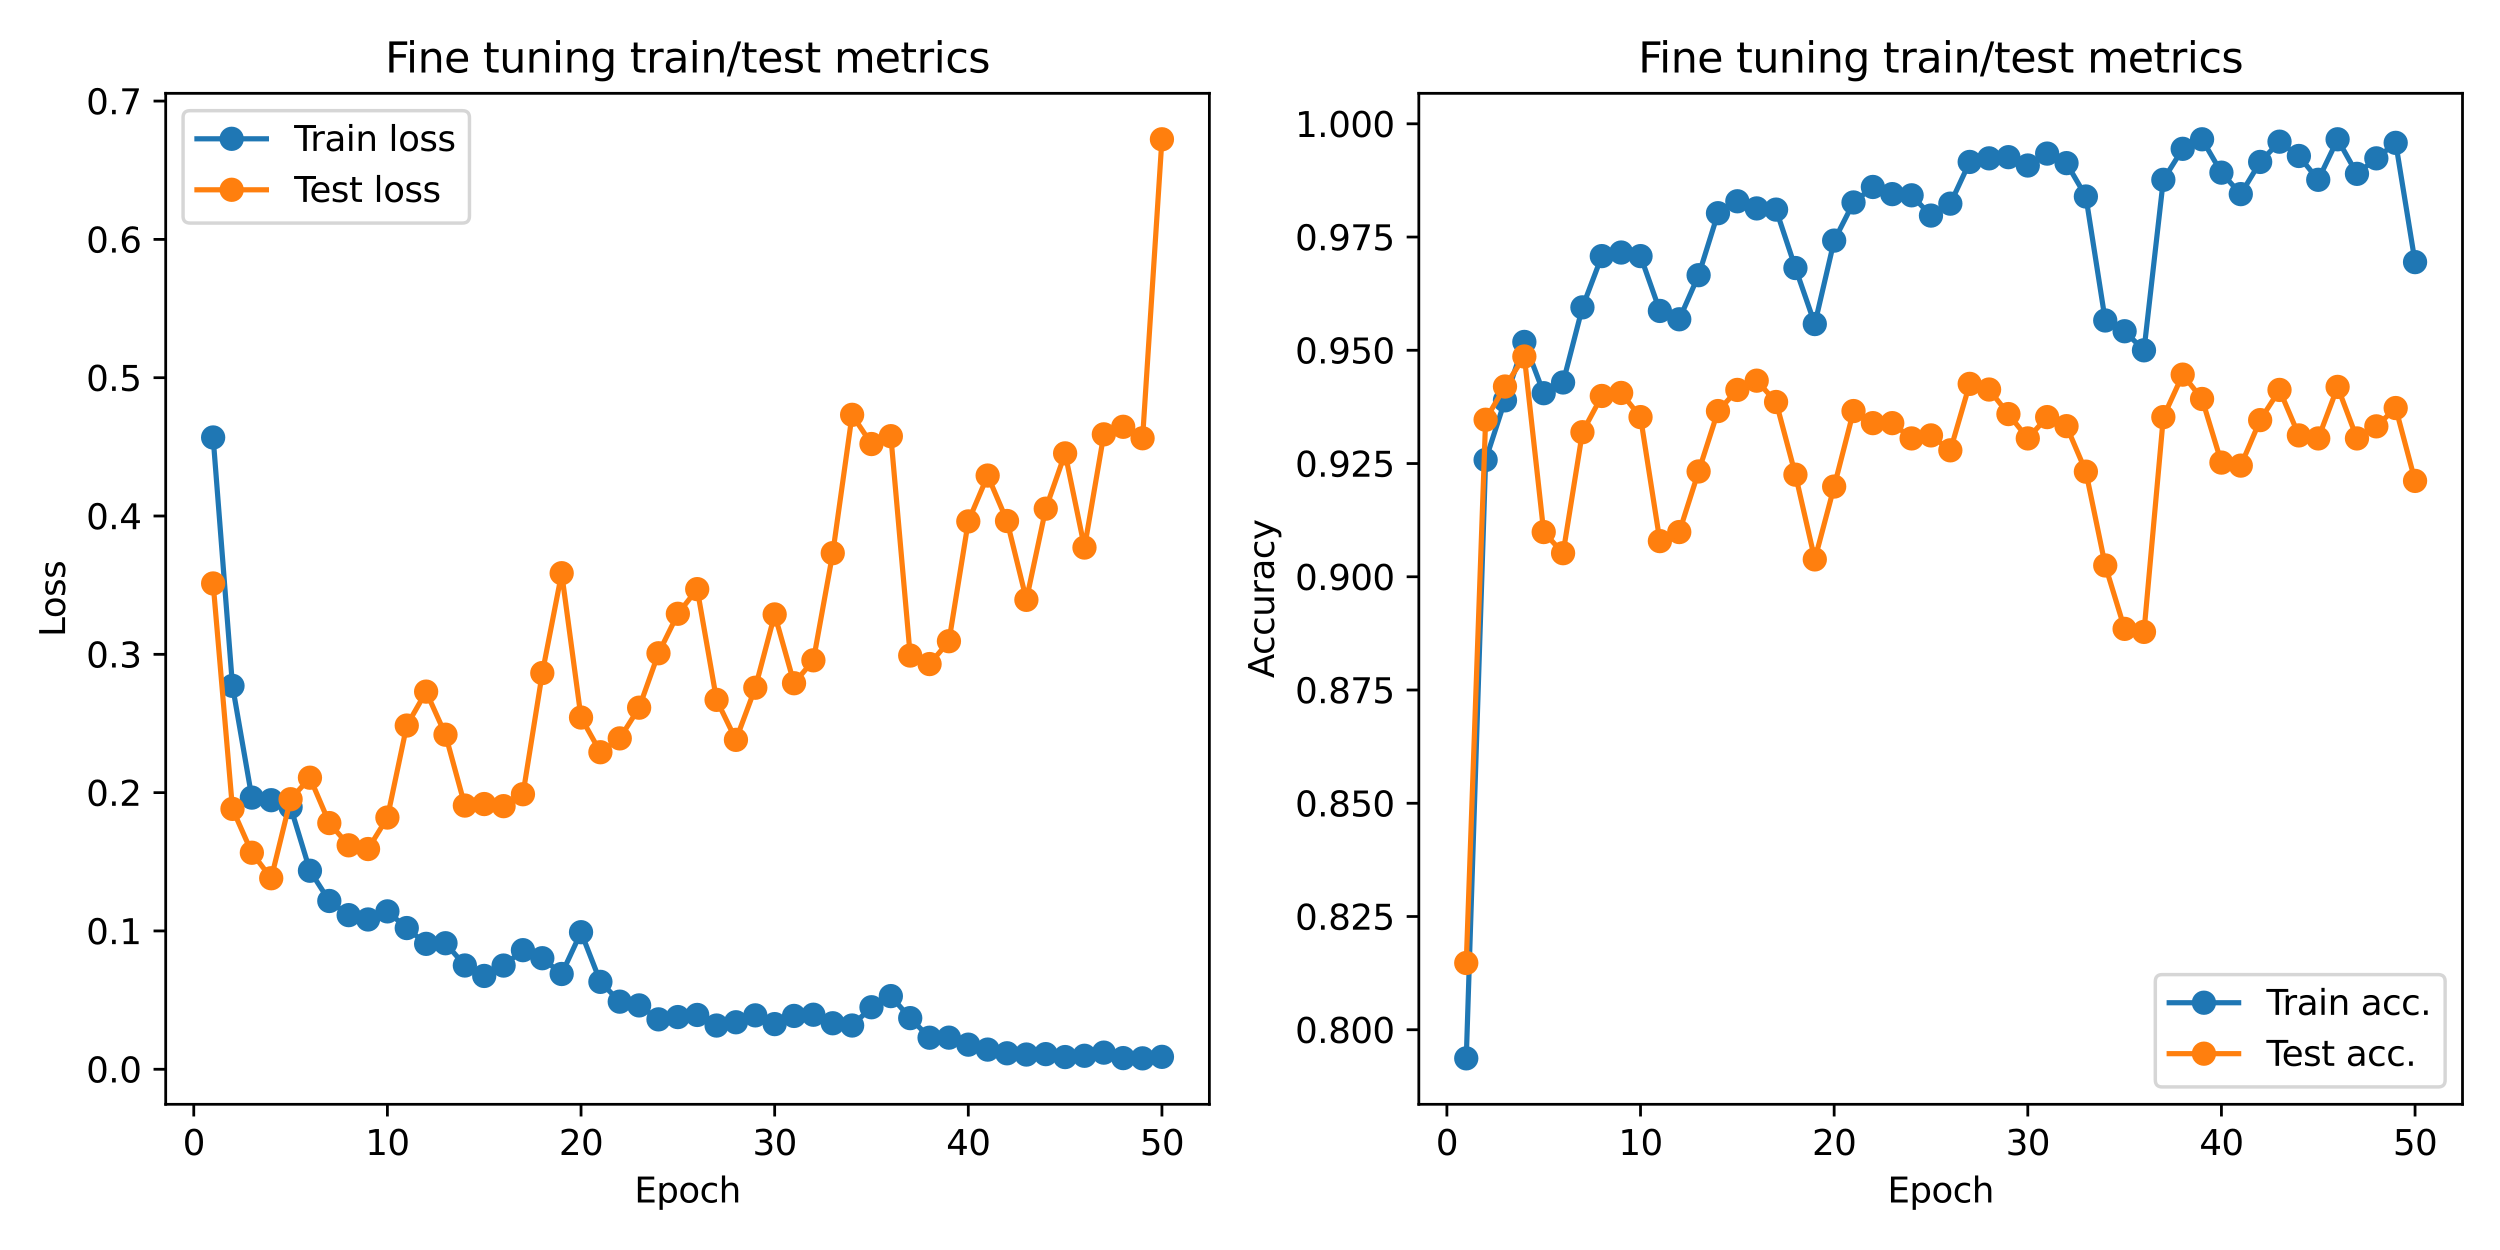 <?xml version="1.0" encoding="utf-8" standalone="no"?>
<!DOCTYPE svg PUBLIC "-//W3C//DTD SVG 1.1//EN"
  "http://www.w3.org/Graphics/SVG/1.1/DTD/svg11.dtd">
<svg xmlns:xlink="http://www.w3.org/1999/xlink" width="720pt" height="360pt" viewBox="0 0 720 360" xmlns="http://www.w3.org/2000/svg" version="1.1">
 <defs>
  <style type="text/css">*{stroke-linejoin: round; stroke-linecap: butt}</style>
 </defs>
 <g id="figure_1">
  <g id="patch_1">
   <path d="M 0 360 
L 720 360 
L 720 0 
L 0 0 
z
" style="fill: #ffffff"/>
  </g>
  <g id="axes_1">
   <g id="patch_2">
    <path d="M 47.72 318.04 
L 348.3 318.04 
L 348.3 26.88 
L 47.72 26.88 
z
" style="fill: #ffffff"/>
   </g>
   <g id="matplotlib.axis_1">
    <g id="xtick_1">
     <g id="line2d_1">
      <defs>
       <path id="m0cc08f80f2" d="M 0 0 
L 0 3.5 
" style="stroke: #000000; stroke-width: 0.8"/>
      </defs>
      <g>
       <use xlink:href="#m0cc08f80f2" x="55.806" y="318.04" style="stroke: #000000; stroke-width: 0.8"/>
      </g>
     </g>
     <g id="text_1">
      <!-- 0 -->
      <g transform="translate(52.625 332.638)scale(0.1 -0.1)">
       <defs>
        <path id="DejaVuSans-30" d="M 2034 4250 
Q 1547 4250 1301 3770 
Q 1056 3291 1056 2328 
Q 1056 1369 1301 889 
Q 1547 409 2034 409 
Q 2525 409 2770 889 
Q 3016 1369 3016 2328 
Q 3016 3291 2770 3770 
Q 2525 4250 2034 4250 
z
M 2034 4750 
Q 2819 4750 3233 4129 
Q 3647 3509 3647 2328 
Q 3647 1150 3233 529 
Q 2819 -91 2034 -91 
Q 1250 -91 836 529 
Q 422 1150 422 2328 
Q 422 3509 836 4129 
Q 1250 4750 2034 4750 
z
" transform="scale(0.016)"/>
       </defs>
       <use xlink:href="#DejaVuSans-30"/>
      </g>
     </g>
    </g>
    <g id="xtick_2">
     <g id="line2d_2">
      <g>
       <use xlink:href="#m0cc08f80f2" x="111.572" y="318.04" style="stroke: #000000; stroke-width: 0.8"/>
      </g>
     </g>
     <g id="text_2">
      <!-- 10 -->
      <g transform="translate(105.21 332.638)scale(0.1 -0.1)">
       <defs>
        <path id="DejaVuSans-31" d="M 794 531 
L 1825 531 
L 1825 4091 
L 703 3866 
L 703 4441 
L 1819 4666 
L 2450 4666 
L 2450 531 
L 3481 531 
L 3481 0 
L 794 0 
L 794 531 
z
" transform="scale(0.016)"/>
       </defs>
       <use xlink:href="#DejaVuSans-31"/>
       <use xlink:href="#DejaVuSans-30" x="63.623"/>
      </g>
     </g>
    </g>
    <g id="xtick_3">
     <g id="line2d_3">
      <g>
       <use xlink:href="#m0cc08f80f2" x="167.339" y="318.04" style="stroke: #000000; stroke-width: 0.8"/>
      </g>
     </g>
     <g id="text_3">
      <!-- 20 -->
      <g transform="translate(160.976 332.638)scale(0.1 -0.1)">
       <defs>
        <path id="DejaVuSans-32" d="M 1228 531 
L 3431 531 
L 3431 0 
L 469 0 
L 469 531 
Q 828 903 1448 1529 
Q 2069 2156 2228 2338 
Q 2531 2678 2651 2914 
Q 2772 3150 2772 3378 
Q 2772 3750 2511 3984 
Q 2250 4219 1831 4219 
Q 1534 4219 1204 4116 
Q 875 4013 500 3803 
L 500 4441 
Q 881 4594 1212 4672 
Q 1544 4750 1819 4750 
Q 2544 4750 2975 4387 
Q 3406 4025 3406 3419 
Q 3406 3131 3298 2873 
Q 3191 2616 2906 2266 
Q 2828 2175 2409 1742 
Q 1991 1309 1228 531 
z
" transform="scale(0.016)"/>
       </defs>
       <use xlink:href="#DejaVuSans-32"/>
       <use xlink:href="#DejaVuSans-30" x="63.623"/>
      </g>
     </g>
    </g>
    <g id="xtick_4">
     <g id="line2d_4">
      <g>
       <use xlink:href="#m0cc08f80f2" x="223.105" y="318.04" style="stroke: #000000; stroke-width: 0.8"/>
      </g>
     </g>
     <g id="text_4">
      <!-- 30 -->
      <g transform="translate(216.742 332.638)scale(0.1 -0.1)">
       <defs>
        <path id="DejaVuSans-33" d="M 2597 2516 
Q 3050 2419 3304 2112 
Q 3559 1806 3559 1356 
Q 3559 666 3084 287 
Q 2609 -91 1734 -91 
Q 1441 -91 1130 -33 
Q 819 25 488 141 
L 488 750 
Q 750 597 1062 519 
Q 1375 441 1716 441 
Q 2309 441 2620 675 
Q 2931 909 2931 1356 
Q 2931 1769 2642 2001 
Q 2353 2234 1838 2234 
L 1294 2234 
L 1294 2753 
L 1863 2753 
Q 2328 2753 2575 2939 
Q 2822 3125 2822 3475 
Q 2822 3834 2567 4026 
Q 2313 4219 1838 4219 
Q 1578 4219 1281 4162 
Q 984 4106 628 3988 
L 628 4550 
Q 988 4650 1302 4700 
Q 1616 4750 1894 4750 
Q 2613 4750 3031 4423 
Q 3450 4097 3450 3541 
Q 3450 3153 3228 2886 
Q 3006 2619 2597 2516 
z
" transform="scale(0.016)"/>
       </defs>
       <use xlink:href="#DejaVuSans-33"/>
       <use xlink:href="#DejaVuSans-30" x="63.623"/>
      </g>
     </g>
    </g>
    <g id="xtick_5">
     <g id="line2d_5">
      <g>
       <use xlink:href="#m0cc08f80f2" x="278.871" y="318.04" style="stroke: #000000; stroke-width: 0.8"/>
      </g>
     </g>
     <g id="text_5">
      <!-- 40 -->
      <g transform="translate(272.509 332.638)scale(0.1 -0.1)">
       <defs>
        <path id="DejaVuSans-34" d="M 2419 4116 
L 825 1625 
L 2419 1625 
L 2419 4116 
z
M 2253 4666 
L 3047 4666 
L 3047 1625 
L 3713 1625 
L 3713 1100 
L 3047 1100 
L 3047 0 
L 2419 0 
L 2419 1100 
L 313 1100 
L 313 1709 
L 2253 4666 
z
" transform="scale(0.016)"/>
       </defs>
       <use xlink:href="#DejaVuSans-34"/>
       <use xlink:href="#DejaVuSans-30" x="63.623"/>
      </g>
     </g>
    </g>
    <g id="xtick_6">
     <g id="line2d_6">
      <g>
       <use xlink:href="#m0cc08f80f2" x="334.637" y="318.04" style="stroke: #000000; stroke-width: 0.8"/>
      </g>
     </g>
     <g id="text_6">
      <!-- 50 -->
      <g transform="translate(328.275 332.638)scale(0.1 -0.1)">
       <defs>
        <path id="DejaVuSans-35" d="M 691 4666 
L 3169 4666 
L 3169 4134 
L 1269 4134 
L 1269 2991 
Q 1406 3038 1543 3061 
Q 1681 3084 1819 3084 
Q 2600 3084 3056 2656 
Q 3513 2228 3513 1497 
Q 3513 744 3044 326 
Q 2575 -91 1722 -91 
Q 1428 -91 1123 -41 
Q 819 9 494 109 
L 494 744 
Q 775 591 1075 516 
Q 1375 441 1709 441 
Q 2250 441 2565 725 
Q 2881 1009 2881 1497 
Q 2881 1984 2565 2268 
Q 2250 2553 1709 2553 
Q 1456 2553 1204 2497 
Q 953 2441 691 2322 
L 691 4666 
z
" transform="scale(0.016)"/>
       </defs>
       <use xlink:href="#DejaVuSans-35"/>
       <use xlink:href="#DejaVuSans-30" x="63.623"/>
      </g>
     </g>
    </g>
    <g id="text_7">
     <!-- Epoch -->
     <g transform="translate(182.699 346.317)scale(0.1 -0.1)">
      <defs>
       <path id="DejaVuSans-45" d="M 628 4666 
L 3578 4666 
L 3578 4134 
L 1259 4134 
L 1259 2753 
L 3481 2753 
L 3481 2222 
L 1259 2222 
L 1259 531 
L 3634 531 
L 3634 0 
L 628 0 
L 628 4666 
z
" transform="scale(0.016)"/>
       <path id="DejaVuSans-70" d="M 1159 525 
L 1159 -1331 
L 581 -1331 
L 581 3500 
L 1159 3500 
L 1159 2969 
Q 1341 3281 1617 3432 
Q 1894 3584 2278 3584 
Q 2916 3584 3314 3078 
Q 3713 2572 3713 1747 
Q 3713 922 3314 415 
Q 2916 -91 2278 -91 
Q 1894 -91 1617 61 
Q 1341 213 1159 525 
z
M 3116 1747 
Q 3116 2381 2855 2742 
Q 2594 3103 2138 3103 
Q 1681 3103 1420 2742 
Q 1159 2381 1159 1747 
Q 1159 1113 1420 752 
Q 1681 391 2138 391 
Q 2594 391 2855 752 
Q 3116 1113 3116 1747 
z
" transform="scale(0.016)"/>
       <path id="DejaVuSans-6f" d="M 1959 3097 
Q 1497 3097 1228 2736 
Q 959 2375 959 1747 
Q 959 1119 1226 758 
Q 1494 397 1959 397 
Q 2419 397 2687 759 
Q 2956 1122 2956 1747 
Q 2956 2369 2687 2733 
Q 2419 3097 1959 3097 
z
M 1959 3584 
Q 2709 3584 3137 3096 
Q 3566 2609 3566 1747 
Q 3566 888 3137 398 
Q 2709 -91 1959 -91 
Q 1206 -91 779 398 
Q 353 888 353 1747 
Q 353 2609 779 3096 
Q 1206 3584 1959 3584 
z
" transform="scale(0.016)"/>
       <path id="DejaVuSans-63" d="M 3122 3366 
L 3122 2828 
Q 2878 2963 2633 3030 
Q 2388 3097 2138 3097 
Q 1578 3097 1268 2742 
Q 959 2388 959 1747 
Q 959 1106 1268 751 
Q 1578 397 2138 397 
Q 2388 397 2633 464 
Q 2878 531 3122 666 
L 3122 134 
Q 2881 22 2623 -34 
Q 2366 -91 2075 -91 
Q 1284 -91 818 406 
Q 353 903 353 1747 
Q 353 2603 823 3093 
Q 1294 3584 2113 3584 
Q 2378 3584 2631 3529 
Q 2884 3475 3122 3366 
z
" transform="scale(0.016)"/>
       <path id="DejaVuSans-68" d="M 3513 2113 
L 3513 0 
L 2938 0 
L 2938 2094 
Q 2938 2591 2744 2837 
Q 2550 3084 2163 3084 
Q 1697 3084 1428 2787 
Q 1159 2491 1159 1978 
L 1159 0 
L 581 0 
L 581 4863 
L 1159 4863 
L 1159 2956 
Q 1366 3272 1645 3428 
Q 1925 3584 2291 3584 
Q 2894 3584 3203 3211 
Q 3513 2838 3513 2113 
z
" transform="scale(0.016)"/>
      </defs>
      <use xlink:href="#DejaVuSans-45"/>
      <use xlink:href="#DejaVuSans-70" x="63.184"/>
      <use xlink:href="#DejaVuSans-6f" x="126.66"/>
      <use xlink:href="#DejaVuSans-63" x="187.842"/>
      <use xlink:href="#DejaVuSans-68" x="242.822"/>
     </g>
    </g>
   </g>
   <g id="matplotlib.axis_2">
    <g id="ytick_1">
     <g id="line2d_7">
      <defs>
       <path id="mc0a9212557" d="M 0 0 
L -3.5 0 
" style="stroke: #000000; stroke-width: 0.8"/>
      </defs>
      <g>
       <use xlink:href="#mc0a9212557" x="47.72" y="307.949" style="stroke: #000000; stroke-width: 0.8"/>
      </g>
     </g>
     <g id="text_8">
      <!-- 0.0 -->
      <g transform="translate(24.817 311.748)scale(0.1 -0.1)">
       <defs>
        <path id="DejaVuSans-2e" d="M 684 794 
L 1344 794 
L 1344 0 
L 684 0 
L 684 794 
z
" transform="scale(0.016)"/>
       </defs>
       <use xlink:href="#DejaVuSans-30"/>
       <use xlink:href="#DejaVuSans-2e" x="63.623"/>
       <use xlink:href="#DejaVuSans-30" x="95.41"/>
      </g>
     </g>
    </g>
    <g id="ytick_2">
     <g id="line2d_8">
      <g>
       <use xlink:href="#mc0a9212557" x="47.72" y="268.114" style="stroke: #000000; stroke-width: 0.8"/>
      </g>
     </g>
     <g id="text_9">
      <!-- 0.1 -->
      <g transform="translate(24.817 271.913)scale(0.1 -0.1)">
       <use xlink:href="#DejaVuSans-30"/>
       <use xlink:href="#DejaVuSans-2e" x="63.623"/>
       <use xlink:href="#DejaVuSans-31" x="95.41"/>
      </g>
     </g>
    </g>
    <g id="ytick_3">
     <g id="line2d_9">
      <g>
       <use xlink:href="#mc0a9212557" x="47.72" y="228.28" style="stroke: #000000; stroke-width: 0.8"/>
      </g>
     </g>
     <g id="text_10">
      <!-- 0.2 -->
      <g transform="translate(24.817 232.079)scale(0.1 -0.1)">
       <use xlink:href="#DejaVuSans-30"/>
       <use xlink:href="#DejaVuSans-2e" x="63.623"/>
       <use xlink:href="#DejaVuSans-32" x="95.41"/>
      </g>
     </g>
    </g>
    <g id="ytick_4">
     <g id="line2d_10">
      <g>
       <use xlink:href="#mc0a9212557" x="47.72" y="188.445" style="stroke: #000000; stroke-width: 0.8"/>
      </g>
     </g>
     <g id="text_11">
      <!-- 0.3 -->
      <g transform="translate(24.817 192.244)scale(0.1 -0.1)">
       <use xlink:href="#DejaVuSans-30"/>
       <use xlink:href="#DejaVuSans-2e" x="63.623"/>
       <use xlink:href="#DejaVuSans-33" x="95.41"/>
      </g>
     </g>
    </g>
    <g id="ytick_5">
     <g id="line2d_11">
      <g>
       <use xlink:href="#mc0a9212557" x="47.72" y="148.611" style="stroke: #000000; stroke-width: 0.8"/>
      </g>
     </g>
     <g id="text_12">
      <!-- 0.4 -->
      <g transform="translate(24.817 152.41)scale(0.1 -0.1)">
       <use xlink:href="#DejaVuSans-30"/>
       <use xlink:href="#DejaVuSans-2e" x="63.623"/>
       <use xlink:href="#DejaVuSans-34" x="95.41"/>
      </g>
     </g>
    </g>
    <g id="ytick_6">
     <g id="line2d_12">
      <g>
       <use xlink:href="#mc0a9212557" x="47.72" y="108.776" style="stroke: #000000; stroke-width: 0.8"/>
      </g>
     </g>
     <g id="text_13">
      <!-- 0.5 -->
      <g transform="translate(24.817 112.576)scale(0.1 -0.1)">
       <use xlink:href="#DejaVuSans-30"/>
       <use xlink:href="#DejaVuSans-2e" x="63.623"/>
       <use xlink:href="#DejaVuSans-35" x="95.41"/>
      </g>
     </g>
    </g>
    <g id="ytick_7">
     <g id="line2d_13">
      <g>
       <use xlink:href="#mc0a9212557" x="47.72" y="68.942" style="stroke: #000000; stroke-width: 0.8"/>
      </g>
     </g>
     <g id="text_14">
      <!-- 0.6 -->
      <g transform="translate(24.817 72.741)scale(0.1 -0.1)">
       <defs>
        <path id="DejaVuSans-36" d="M 2113 2584 
Q 1688 2584 1439 2293 
Q 1191 2003 1191 1497 
Q 1191 994 1439 701 
Q 1688 409 2113 409 
Q 2538 409 2786 701 
Q 3034 994 3034 1497 
Q 3034 2003 2786 2293 
Q 2538 2584 2113 2584 
z
M 3366 4563 
L 3366 3988 
Q 3128 4100 2886 4159 
Q 2644 4219 2406 4219 
Q 1781 4219 1451 3797 
Q 1122 3375 1075 2522 
Q 1259 2794 1537 2939 
Q 1816 3084 2150 3084 
Q 2853 3084 3261 2657 
Q 3669 2231 3669 1497 
Q 3669 778 3244 343 
Q 2819 -91 2113 -91 
Q 1303 -91 875 529 
Q 447 1150 447 2328 
Q 447 3434 972 4092 
Q 1497 4750 2381 4750 
Q 2619 4750 2861 4703 
Q 3103 4656 3366 4563 
z
" transform="scale(0.016)"/>
       </defs>
       <use xlink:href="#DejaVuSans-30"/>
       <use xlink:href="#DejaVuSans-2e" x="63.623"/>
       <use xlink:href="#DejaVuSans-36" x="95.41"/>
      </g>
     </g>
    </g>
    <g id="ytick_8">
     <g id="line2d_14">
      <g>
       <use xlink:href="#mc0a9212557" x="47.72" y="29.108" style="stroke: #000000; stroke-width: 0.8"/>
      </g>
     </g>
     <g id="text_15">
      <!-- 0.7 -->
      <g transform="translate(24.817 32.907)scale(0.1 -0.1)">
       <defs>
        <path id="DejaVuSans-37" d="M 525 4666 
L 3525 4666 
L 3525 4397 
L 1831 0 
L 1172 0 
L 2766 4134 
L 525 4134 
L 525 4666 
z
" transform="scale(0.016)"/>
       </defs>
       <use xlink:href="#DejaVuSans-30"/>
       <use xlink:href="#DejaVuSans-2e" x="63.623"/>
       <use xlink:href="#DejaVuSans-37" x="95.41"/>
      </g>
     </g>
    </g>
    <g id="text_16">
     <!-- Loss -->
     <g transform="translate(18.737 183.427)rotate(-90)scale(0.1 -0.1)">
      <defs>
       <path id="DejaVuSans-4c" d="M 628 4666 
L 1259 4666 
L 1259 531 
L 3531 531 
L 3531 0 
L 628 0 
L 628 4666 
z
" transform="scale(0.016)"/>
       <path id="DejaVuSans-73" d="M 2834 3397 
L 2834 2853 
Q 2591 2978 2328 3040 
Q 2066 3103 1784 3103 
Q 1356 3103 1142 2972 
Q 928 2841 928 2578 
Q 928 2378 1081 2264 
Q 1234 2150 1697 2047 
L 1894 2003 
Q 2506 1872 2764 1633 
Q 3022 1394 3022 966 
Q 3022 478 2636 193 
Q 2250 -91 1575 -91 
Q 1294 -91 989 -36 
Q 684 19 347 128 
L 347 722 
Q 666 556 975 473 
Q 1284 391 1588 391 
Q 1994 391 2212 530 
Q 2431 669 2431 922 
Q 2431 1156 2273 1281 
Q 2116 1406 1581 1522 
L 1381 1569 
Q 847 1681 609 1914 
Q 372 2147 372 2553 
Q 372 3047 722 3315 
Q 1072 3584 1716 3584 
Q 2034 3584 2315 3537 
Q 2597 3491 2834 3397 
z
" transform="scale(0.016)"/>
      </defs>
      <use xlink:href="#DejaVuSans-4c"/>
      <use xlink:href="#DejaVuSans-6f" x="53.963"/>
      <use xlink:href="#DejaVuSans-73" x="115.145"/>
      <use xlink:href="#DejaVuSans-73" x="167.244"/>
     </g>
    </g>
   </g>
   <g id="line2d_15">
    <path d="M 61.383 125.993 
L 66.959 197.528 
L 72.536 229.711 
L 78.113 230.458 
L 83.689 232.443 
L 89.266 250.774 
L 94.842 259.482 
L 100.419 263.559 
L 105.996 264.811 
L 111.572 262.477 
L 117.149 267.279 
L 122.726 271.831 
L 128.302 271.652 
L 133.879 278.063 
L 139.455 281.072 
L 145.032 278.081 
L 150.609 273.649 
L 156.185 275.965 
L 161.762 280.51 
L 167.339 268.472 
L 172.915 282.778 
L 178.492 288.479 
L 184.068 289.559 
L 189.645 293.577 
L 195.222 292.915 
L 200.798 292.307 
L 206.375 295.355 
L 211.952 294.412 
L 217.528 292.426 
L 223.105 294.943 
L 228.681 292.589 
L 234.258 292.243 
L 239.835 294.698 
L 245.411 295.348 
L 250.988 290.086 
L 256.565 286.876 
L 262.141 293.219 
L 267.718 298.864 
L 273.294 298.842 
L 278.871 300.861 
L 284.448 302.284 
L 290.024 303.346 
L 295.601 303.707 
L 301.178 303.588 
L 306.754 304.434 
L 312.331 304.064 
L 317.907 303.157 
L 323.484 304.733 
L 329.061 304.805 
L 334.637 304.374 
" clip-path="url(#pd9b948ada4)" style="fill: none; stroke: #1f77b4; stroke-width: 1.5; stroke-linecap: square"/>
    <defs>
     <path id="mf83792e145" d="M 0 3 
C 0.796 3 1.559 2.684 2.121 2.121 
C 2.684 1.559 3 0.796 3 0 
C 3 -0.796 2.684 -1.559 2.121 -2.121 
C 1.559 -2.684 0.796 -3 0 -3 
C -0.796 -3 -1.559 -2.684 -2.121 -2.121 
C -2.684 -1.559 -3 -0.796 -3 0 
C -3 0.796 -2.684 1.559 -2.121 2.121 
C -1.559 2.684 -0.796 3 0 3 
z
" style="stroke: #1f77b4"/>
    </defs>
    <g clip-path="url(#pd9b948ada4)">
     <use xlink:href="#mf83792e145" x="61.383" y="125.993" style="fill: #1f77b4; stroke: #1f77b4"/>
     <use xlink:href="#mf83792e145" x="66.959" y="197.528" style="fill: #1f77b4; stroke: #1f77b4"/>
     <use xlink:href="#mf83792e145" x="72.536" y="229.711" style="fill: #1f77b4; stroke: #1f77b4"/>
     <use xlink:href="#mf83792e145" x="78.113" y="230.458" style="fill: #1f77b4; stroke: #1f77b4"/>
     <use xlink:href="#mf83792e145" x="83.689" y="232.443" style="fill: #1f77b4; stroke: #1f77b4"/>
     <use xlink:href="#mf83792e145" x="89.266" y="250.774" style="fill: #1f77b4; stroke: #1f77b4"/>
     <use xlink:href="#mf83792e145" x="94.842" y="259.482" style="fill: #1f77b4; stroke: #1f77b4"/>
     <use xlink:href="#mf83792e145" x="100.419" y="263.559" style="fill: #1f77b4; stroke: #1f77b4"/>
     <use xlink:href="#mf83792e145" x="105.996" y="264.811" style="fill: #1f77b4; stroke: #1f77b4"/>
     <use xlink:href="#mf83792e145" x="111.572" y="262.477" style="fill: #1f77b4; stroke: #1f77b4"/>
     <use xlink:href="#mf83792e145" x="117.149" y="267.279" style="fill: #1f77b4; stroke: #1f77b4"/>
     <use xlink:href="#mf83792e145" x="122.726" y="271.831" style="fill: #1f77b4; stroke: #1f77b4"/>
     <use xlink:href="#mf83792e145" x="128.302" y="271.652" style="fill: #1f77b4; stroke: #1f77b4"/>
     <use xlink:href="#mf83792e145" x="133.879" y="278.063" style="fill: #1f77b4; stroke: #1f77b4"/>
     <use xlink:href="#mf83792e145" x="139.455" y="281.072" style="fill: #1f77b4; stroke: #1f77b4"/>
     <use xlink:href="#mf83792e145" x="145.032" y="278.081" style="fill: #1f77b4; stroke: #1f77b4"/>
     <use xlink:href="#mf83792e145" x="150.609" y="273.649" style="fill: #1f77b4; stroke: #1f77b4"/>
     <use xlink:href="#mf83792e145" x="156.185" y="275.965" style="fill: #1f77b4; stroke: #1f77b4"/>
     <use xlink:href="#mf83792e145" x="161.762" y="280.51" style="fill: #1f77b4; stroke: #1f77b4"/>
     <use xlink:href="#mf83792e145" x="167.339" y="268.472" style="fill: #1f77b4; stroke: #1f77b4"/>
     <use xlink:href="#mf83792e145" x="172.915" y="282.778" style="fill: #1f77b4; stroke: #1f77b4"/>
     <use xlink:href="#mf83792e145" x="178.492" y="288.479" style="fill: #1f77b4; stroke: #1f77b4"/>
     <use xlink:href="#mf83792e145" x="184.068" y="289.559" style="fill: #1f77b4; stroke: #1f77b4"/>
     <use xlink:href="#mf83792e145" x="189.645" y="293.577" style="fill: #1f77b4; stroke: #1f77b4"/>
     <use xlink:href="#mf83792e145" x="195.222" y="292.915" style="fill: #1f77b4; stroke: #1f77b4"/>
     <use xlink:href="#mf83792e145" x="200.798" y="292.307" style="fill: #1f77b4; stroke: #1f77b4"/>
     <use xlink:href="#mf83792e145" x="206.375" y="295.355" style="fill: #1f77b4; stroke: #1f77b4"/>
     <use xlink:href="#mf83792e145" x="211.952" y="294.412" style="fill: #1f77b4; stroke: #1f77b4"/>
     <use xlink:href="#mf83792e145" x="217.528" y="292.426" style="fill: #1f77b4; stroke: #1f77b4"/>
     <use xlink:href="#mf83792e145" x="223.105" y="294.943" style="fill: #1f77b4; stroke: #1f77b4"/>
     <use xlink:href="#mf83792e145" x="228.681" y="292.589" style="fill: #1f77b4; stroke: #1f77b4"/>
     <use xlink:href="#mf83792e145" x="234.258" y="292.243" style="fill: #1f77b4; stroke: #1f77b4"/>
     <use xlink:href="#mf83792e145" x="239.835" y="294.698" style="fill: #1f77b4; stroke: #1f77b4"/>
     <use xlink:href="#mf83792e145" x="245.411" y="295.348" style="fill: #1f77b4; stroke: #1f77b4"/>
     <use xlink:href="#mf83792e145" x="250.988" y="290.086" style="fill: #1f77b4; stroke: #1f77b4"/>
     <use xlink:href="#mf83792e145" x="256.565" y="286.876" style="fill: #1f77b4; stroke: #1f77b4"/>
     <use xlink:href="#mf83792e145" x="262.141" y="293.219" style="fill: #1f77b4; stroke: #1f77b4"/>
     <use xlink:href="#mf83792e145" x="267.718" y="298.864" style="fill: #1f77b4; stroke: #1f77b4"/>
     <use xlink:href="#mf83792e145" x="273.294" y="298.842" style="fill: #1f77b4; stroke: #1f77b4"/>
     <use xlink:href="#mf83792e145" x="278.871" y="300.861" style="fill: #1f77b4; stroke: #1f77b4"/>
     <use xlink:href="#mf83792e145" x="284.448" y="302.284" style="fill: #1f77b4; stroke: #1f77b4"/>
     <use xlink:href="#mf83792e145" x="290.024" y="303.346" style="fill: #1f77b4; stroke: #1f77b4"/>
     <use xlink:href="#mf83792e145" x="295.601" y="303.707" style="fill: #1f77b4; stroke: #1f77b4"/>
     <use xlink:href="#mf83792e145" x="301.178" y="303.588" style="fill: #1f77b4; stroke: #1f77b4"/>
     <use xlink:href="#mf83792e145" x="306.754" y="304.434" style="fill: #1f77b4; stroke: #1f77b4"/>
     <use xlink:href="#mf83792e145" x="312.331" y="304.064" style="fill: #1f77b4; stroke: #1f77b4"/>
     <use xlink:href="#mf83792e145" x="317.907" y="303.157" style="fill: #1f77b4; stroke: #1f77b4"/>
     <use xlink:href="#mf83792e145" x="323.484" y="304.733" style="fill: #1f77b4; stroke: #1f77b4"/>
     <use xlink:href="#mf83792e145" x="329.061" y="304.805" style="fill: #1f77b4; stroke: #1f77b4"/>
     <use xlink:href="#mf83792e145" x="334.637" y="304.374" style="fill: #1f77b4; stroke: #1f77b4"/>
    </g>
   </g>
   <g id="line2d_16">
    <path d="M 61.383 168.041 
L 66.959 232.96 
L 72.536 245.591 
L 78.113 252.934 
L 83.689 230.173 
L 89.266 223.979 
L 94.842 237.045 
L 100.419 243.453 
L 105.996 244.523 
L 111.572 235.453 
L 117.149 208.959 
L 122.726 199.186 
L 128.302 211.594 
L 133.879 232.002 
L 139.455 231.567 
L 145.032 232.173 
L 150.609 228.739 
L 156.185 193.838 
L 161.762 165.081 
L 167.339 206.652 
L 172.915 216.642 
L 178.492 212.656 
L 184.068 203.813 
L 189.645 188.141 
L 195.222 176.772 
L 200.798 169.67 
L 206.375 201.561 
L 211.952 213.08 
L 217.528 198.068 
L 223.105 176.958 
L 228.681 196.772 
L 234.258 190.171 
L 239.835 159.308 
L 245.411 119.47 
L 250.988 127.881 
L 256.565 125.617 
L 262.141 188.8 
L 267.718 191.252 
L 273.294 184.668 
L 278.871 150.168 
L 284.448 136.959 
L 290.024 150.051 
L 295.601 172.757 
L 301.178 146.503 
L 306.754 130.574 
L 312.331 157.696 
L 317.907 125.094 
L 323.484 122.918 
L 329.061 126.219 
L 334.637 40.115 
" clip-path="url(#pd9b948ada4)" style="fill: none; stroke: #ff7f0e; stroke-width: 1.5; stroke-linecap: square"/>
    <defs>
     <path id="mb87b6746f2" d="M 0 3 
C 0.796 3 1.559 2.684 2.121 2.121 
C 2.684 1.559 3 0.796 3 0 
C 3 -0.796 2.684 -1.559 2.121 -2.121 
C 1.559 -2.684 0.796 -3 0 -3 
C -0.796 -3 -1.559 -2.684 -2.121 -2.121 
C -2.684 -1.559 -3 -0.796 -3 0 
C -3 0.796 -2.684 1.559 -2.121 2.121 
C -1.559 2.684 -0.796 3 0 3 
z
" style="stroke: #ff7f0e"/>
    </defs>
    <g clip-path="url(#pd9b948ada4)">
     <use xlink:href="#mb87b6746f2" x="61.383" y="168.041" style="fill: #ff7f0e; stroke: #ff7f0e"/>
     <use xlink:href="#mb87b6746f2" x="66.959" y="232.96" style="fill: #ff7f0e; stroke: #ff7f0e"/>
     <use xlink:href="#mb87b6746f2" x="72.536" y="245.591" style="fill: #ff7f0e; stroke: #ff7f0e"/>
     <use xlink:href="#mb87b6746f2" x="78.113" y="252.934" style="fill: #ff7f0e; stroke: #ff7f0e"/>
     <use xlink:href="#mb87b6746f2" x="83.689" y="230.173" style="fill: #ff7f0e; stroke: #ff7f0e"/>
     <use xlink:href="#mb87b6746f2" x="89.266" y="223.979" style="fill: #ff7f0e; stroke: #ff7f0e"/>
     <use xlink:href="#mb87b6746f2" x="94.842" y="237.045" style="fill: #ff7f0e; stroke: #ff7f0e"/>
     <use xlink:href="#mb87b6746f2" x="100.419" y="243.453" style="fill: #ff7f0e; stroke: #ff7f0e"/>
     <use xlink:href="#mb87b6746f2" x="105.996" y="244.523" style="fill: #ff7f0e; stroke: #ff7f0e"/>
     <use xlink:href="#mb87b6746f2" x="111.572" y="235.453" style="fill: #ff7f0e; stroke: #ff7f0e"/>
     <use xlink:href="#mb87b6746f2" x="117.149" y="208.959" style="fill: #ff7f0e; stroke: #ff7f0e"/>
     <use xlink:href="#mb87b6746f2" x="122.726" y="199.186" style="fill: #ff7f0e; stroke: #ff7f0e"/>
     <use xlink:href="#mb87b6746f2" x="128.302" y="211.594" style="fill: #ff7f0e; stroke: #ff7f0e"/>
     <use xlink:href="#mb87b6746f2" x="133.879" y="232.002" style="fill: #ff7f0e; stroke: #ff7f0e"/>
     <use xlink:href="#mb87b6746f2" x="139.455" y="231.567" style="fill: #ff7f0e; stroke: #ff7f0e"/>
     <use xlink:href="#mb87b6746f2" x="145.032" y="232.173" style="fill: #ff7f0e; stroke: #ff7f0e"/>
     <use xlink:href="#mb87b6746f2" x="150.609" y="228.739" style="fill: #ff7f0e; stroke: #ff7f0e"/>
     <use xlink:href="#mb87b6746f2" x="156.185" y="193.838" style="fill: #ff7f0e; stroke: #ff7f0e"/>
     <use xlink:href="#mb87b6746f2" x="161.762" y="165.081" style="fill: #ff7f0e; stroke: #ff7f0e"/>
     <use xlink:href="#mb87b6746f2" x="167.339" y="206.652" style="fill: #ff7f0e; stroke: #ff7f0e"/>
     <use xlink:href="#mb87b6746f2" x="172.915" y="216.642" style="fill: #ff7f0e; stroke: #ff7f0e"/>
     <use xlink:href="#mb87b6746f2" x="178.492" y="212.656" style="fill: #ff7f0e; stroke: #ff7f0e"/>
     <use xlink:href="#mb87b6746f2" x="184.068" y="203.813" style="fill: #ff7f0e; stroke: #ff7f0e"/>
     <use xlink:href="#mb87b6746f2" x="189.645" y="188.141" style="fill: #ff7f0e; stroke: #ff7f0e"/>
     <use xlink:href="#mb87b6746f2" x="195.222" y="176.772" style="fill: #ff7f0e; stroke: #ff7f0e"/>
     <use xlink:href="#mb87b6746f2" x="200.798" y="169.67" style="fill: #ff7f0e; stroke: #ff7f0e"/>
     <use xlink:href="#mb87b6746f2" x="206.375" y="201.561" style="fill: #ff7f0e; stroke: #ff7f0e"/>
     <use xlink:href="#mb87b6746f2" x="211.952" y="213.08" style="fill: #ff7f0e; stroke: #ff7f0e"/>
     <use xlink:href="#mb87b6746f2" x="217.528" y="198.068" style="fill: #ff7f0e; stroke: #ff7f0e"/>
     <use xlink:href="#mb87b6746f2" x="223.105" y="176.958" style="fill: #ff7f0e; stroke: #ff7f0e"/>
     <use xlink:href="#mb87b6746f2" x="228.681" y="196.772" style="fill: #ff7f0e; stroke: #ff7f0e"/>
     <use xlink:href="#mb87b6746f2" x="234.258" y="190.171" style="fill: #ff7f0e; stroke: #ff7f0e"/>
     <use xlink:href="#mb87b6746f2" x="239.835" y="159.308" style="fill: #ff7f0e; stroke: #ff7f0e"/>
     <use xlink:href="#mb87b6746f2" x="245.411" y="119.47" style="fill: #ff7f0e; stroke: #ff7f0e"/>
     <use xlink:href="#mb87b6746f2" x="250.988" y="127.881" style="fill: #ff7f0e; stroke: #ff7f0e"/>
     <use xlink:href="#mb87b6746f2" x="256.565" y="125.617" style="fill: #ff7f0e; stroke: #ff7f0e"/>
     <use xlink:href="#mb87b6746f2" x="262.141" y="188.8" style="fill: #ff7f0e; stroke: #ff7f0e"/>
     <use xlink:href="#mb87b6746f2" x="267.718" y="191.252" style="fill: #ff7f0e; stroke: #ff7f0e"/>
     <use xlink:href="#mb87b6746f2" x="273.294" y="184.668" style="fill: #ff7f0e; stroke: #ff7f0e"/>
     <use xlink:href="#mb87b6746f2" x="278.871" y="150.168" style="fill: #ff7f0e; stroke: #ff7f0e"/>
     <use xlink:href="#mb87b6746f2" x="284.448" y="136.959" style="fill: #ff7f0e; stroke: #ff7f0e"/>
     <use xlink:href="#mb87b6746f2" x="290.024" y="150.051" style="fill: #ff7f0e; stroke: #ff7f0e"/>
     <use xlink:href="#mb87b6746f2" x="295.601" y="172.757" style="fill: #ff7f0e; stroke: #ff7f0e"/>
     <use xlink:href="#mb87b6746f2" x="301.178" y="146.503" style="fill: #ff7f0e; stroke: #ff7f0e"/>
     <use xlink:href="#mb87b6746f2" x="306.754" y="130.574" style="fill: #ff7f0e; stroke: #ff7f0e"/>
     <use xlink:href="#mb87b6746f2" x="312.331" y="157.696" style="fill: #ff7f0e; stroke: #ff7f0e"/>
     <use xlink:href="#mb87b6746f2" x="317.907" y="125.094" style="fill: #ff7f0e; stroke: #ff7f0e"/>
     <use xlink:href="#mb87b6746f2" x="323.484" y="122.918" style="fill: #ff7f0e; stroke: #ff7f0e"/>
     <use xlink:href="#mb87b6746f2" x="329.061" y="126.219" style="fill: #ff7f0e; stroke: #ff7f0e"/>
     <use xlink:href="#mb87b6746f2" x="334.637" y="40.115" style="fill: #ff7f0e; stroke: #ff7f0e"/>
    </g>
   </g>
   <g id="patch_3">
    <path d="M 47.72 318.04 
L 47.72 26.88 
" style="fill: none; stroke: #000000; stroke-width: 0.8; stroke-linejoin: miter; stroke-linecap: square"/>
   </g>
   <g id="patch_4">
    <path d="M 348.3 318.04 
L 348.3 26.88 
" style="fill: none; stroke: #000000; stroke-width: 0.8; stroke-linejoin: miter; stroke-linecap: square"/>
   </g>
   <g id="patch_5">
    <path d="M 47.72 318.04 
L 348.3 318.04 
" style="fill: none; stroke: #000000; stroke-width: 0.8; stroke-linejoin: miter; stroke-linecap: square"/>
   </g>
   <g id="patch_6">
    <path d="M 47.72 26.88 
L 348.3 26.88 
" style="fill: none; stroke: #000000; stroke-width: 0.8; stroke-linejoin: miter; stroke-linecap: square"/>
   </g>
   <g id="text_17">
    <!-- Fine tuning train/test metrics -->
    <g transform="translate(110.922 20.88)scale(0.12 -0.12)">
     <defs>
      <path id="DejaVuSans-46" d="M 628 4666 
L 3309 4666 
L 3309 4134 
L 1259 4134 
L 1259 2759 
L 3109 2759 
L 3109 2228 
L 1259 2228 
L 1259 0 
L 628 0 
L 628 4666 
z
" transform="scale(0.016)"/>
      <path id="DejaVuSans-69" d="M 603 3500 
L 1178 3500 
L 1178 0 
L 603 0 
L 603 3500 
z
M 603 4863 
L 1178 4863 
L 1178 4134 
L 603 4134 
L 603 4863 
z
" transform="scale(0.016)"/>
      <path id="DejaVuSans-6e" d="M 3513 2113 
L 3513 0 
L 2938 0 
L 2938 2094 
Q 2938 2591 2744 2837 
Q 2550 3084 2163 3084 
Q 1697 3084 1428 2787 
Q 1159 2491 1159 1978 
L 1159 0 
L 581 0 
L 581 3500 
L 1159 3500 
L 1159 2956 
Q 1366 3272 1645 3428 
Q 1925 3584 2291 3584 
Q 2894 3584 3203 3211 
Q 3513 2838 3513 2113 
z
" transform="scale(0.016)"/>
      <path id="DejaVuSans-65" d="M 3597 1894 
L 3597 1613 
L 953 1613 
Q 991 1019 1311 708 
Q 1631 397 2203 397 
Q 2534 397 2845 478 
Q 3156 559 3463 722 
L 3463 178 
Q 3153 47 2828 -22 
Q 2503 -91 2169 -91 
Q 1331 -91 842 396 
Q 353 884 353 1716 
Q 353 2575 817 3079 
Q 1281 3584 2069 3584 
Q 2775 3584 3186 3129 
Q 3597 2675 3597 1894 
z
M 3022 2063 
Q 3016 2534 2758 2815 
Q 2500 3097 2075 3097 
Q 1594 3097 1305 2825 
Q 1016 2553 972 2059 
L 3022 2063 
z
" transform="scale(0.016)"/>
      <path id="DejaVuSans-20" transform="scale(0.016)"/>
      <path id="DejaVuSans-74" d="M 1172 4494 
L 1172 3500 
L 2356 3500 
L 2356 3053 
L 1172 3053 
L 1172 1153 
Q 1172 725 1289 603 
Q 1406 481 1766 481 
L 2356 481 
L 2356 0 
L 1766 0 
Q 1100 0 847 248 
Q 594 497 594 1153 
L 594 3053 
L 172 3053 
L 172 3500 
L 594 3500 
L 594 4494 
L 1172 4494 
z
" transform="scale(0.016)"/>
      <path id="DejaVuSans-75" d="M 544 1381 
L 544 3500 
L 1119 3500 
L 1119 1403 
Q 1119 906 1312 657 
Q 1506 409 1894 409 
Q 2359 409 2629 706 
Q 2900 1003 2900 1516 
L 2900 3500 
L 3475 3500 
L 3475 0 
L 2900 0 
L 2900 538 
Q 2691 219 2414 64 
Q 2138 -91 1772 -91 
Q 1169 -91 856 284 
Q 544 659 544 1381 
z
M 1991 3584 
L 1991 3584 
z
" transform="scale(0.016)"/>
      <path id="DejaVuSans-67" d="M 2906 1791 
Q 2906 2416 2648 2759 
Q 2391 3103 1925 3103 
Q 1463 3103 1205 2759 
Q 947 2416 947 1791 
Q 947 1169 1205 825 
Q 1463 481 1925 481 
Q 2391 481 2648 825 
Q 2906 1169 2906 1791 
z
M 3481 434 
Q 3481 -459 3084 -895 
Q 2688 -1331 1869 -1331 
Q 1566 -1331 1297 -1286 
Q 1028 -1241 775 -1147 
L 775 -588 
Q 1028 -725 1275 -790 
Q 1522 -856 1778 -856 
Q 2344 -856 2625 -561 
Q 2906 -266 2906 331 
L 2906 616 
Q 2728 306 2450 153 
Q 2172 0 1784 0 
Q 1141 0 747 490 
Q 353 981 353 1791 
Q 353 2603 747 3093 
Q 1141 3584 1784 3584 
Q 2172 3584 2450 3431 
Q 2728 3278 2906 2969 
L 2906 3500 
L 3481 3500 
L 3481 434 
z
" transform="scale(0.016)"/>
      <path id="DejaVuSans-72" d="M 2631 2963 
Q 2534 3019 2420 3045 
Q 2306 3072 2169 3072 
Q 1681 3072 1420 2755 
Q 1159 2438 1159 1844 
L 1159 0 
L 581 0 
L 581 3500 
L 1159 3500 
L 1159 2956 
Q 1341 3275 1631 3429 
Q 1922 3584 2338 3584 
Q 2397 3584 2469 3576 
Q 2541 3569 2628 3553 
L 2631 2963 
z
" transform="scale(0.016)"/>
      <path id="DejaVuSans-61" d="M 2194 1759 
Q 1497 1759 1228 1600 
Q 959 1441 959 1056 
Q 959 750 1161 570 
Q 1363 391 1709 391 
Q 2188 391 2477 730 
Q 2766 1069 2766 1631 
L 2766 1759 
L 2194 1759 
z
M 3341 1997 
L 3341 0 
L 2766 0 
L 2766 531 
Q 2569 213 2275 61 
Q 1981 -91 1556 -91 
Q 1019 -91 701 211 
Q 384 513 384 1019 
Q 384 1609 779 1909 
Q 1175 2209 1959 2209 
L 2766 2209 
L 2766 2266 
Q 2766 2663 2505 2880 
Q 2244 3097 1772 3097 
Q 1472 3097 1187 3025 
Q 903 2953 641 2809 
L 641 3341 
Q 956 3463 1253 3523 
Q 1550 3584 1831 3584 
Q 2591 3584 2966 3190 
Q 3341 2797 3341 1997 
z
" transform="scale(0.016)"/>
      <path id="DejaVuSans-2f" d="M 1625 4666 
L 2156 4666 
L 531 -594 
L 0 -594 
L 1625 4666 
z
" transform="scale(0.016)"/>
      <path id="DejaVuSans-6d" d="M 3328 2828 
Q 3544 3216 3844 3400 
Q 4144 3584 4550 3584 
Q 5097 3584 5394 3201 
Q 5691 2819 5691 2113 
L 5691 0 
L 5113 0 
L 5113 2094 
Q 5113 2597 4934 2840 
Q 4756 3084 4391 3084 
Q 3944 3084 3684 2787 
Q 3425 2491 3425 1978 
L 3425 0 
L 2847 0 
L 2847 2094 
Q 2847 2600 2669 2842 
Q 2491 3084 2119 3084 
Q 1678 3084 1418 2786 
Q 1159 2488 1159 1978 
L 1159 0 
L 581 0 
L 581 3500 
L 1159 3500 
L 1159 2956 
Q 1356 3278 1631 3431 
Q 1906 3584 2284 3584 
Q 2666 3584 2933 3390 
Q 3200 3197 3328 2828 
z
" transform="scale(0.016)"/>
     </defs>
     <use xlink:href="#DejaVuSans-46"/>
     <use xlink:href="#DejaVuSans-69" x="50.27"/>
     <use xlink:href="#DejaVuSans-6e" x="78.053"/>
     <use xlink:href="#DejaVuSans-65" x="141.432"/>
     <use xlink:href="#DejaVuSans-20" x="202.955"/>
     <use xlink:href="#DejaVuSans-74" x="234.742"/>
     <use xlink:href="#DejaVuSans-75" x="273.951"/>
     <use xlink:href="#DejaVuSans-6e" x="337.33"/>
     <use xlink:href="#DejaVuSans-69" x="400.709"/>
     <use xlink:href="#DejaVuSans-6e" x="428.492"/>
     <use xlink:href="#DejaVuSans-67" x="491.871"/>
     <use xlink:href="#DejaVuSans-20" x="555.348"/>
     <use xlink:href="#DejaVuSans-74" x="587.135"/>
     <use xlink:href="#DejaVuSans-72" x="626.344"/>
     <use xlink:href="#DejaVuSans-61" x="667.457"/>
     <use xlink:href="#DejaVuSans-69" x="728.736"/>
     <use xlink:href="#DejaVuSans-6e" x="756.52"/>
     <use xlink:href="#DejaVuSans-2f" x="819.898"/>
     <use xlink:href="#DejaVuSans-74" x="853.59"/>
     <use xlink:href="#DejaVuSans-65" x="892.799"/>
     <use xlink:href="#DejaVuSans-73" x="954.322"/>
     <use xlink:href="#DejaVuSans-74" x="1006.422"/>
     <use xlink:href="#DejaVuSans-20" x="1045.631"/>
     <use xlink:href="#DejaVuSans-6d" x="1077.418"/>
     <use xlink:href="#DejaVuSans-65" x="1174.83"/>
     <use xlink:href="#DejaVuSans-74" x="1236.354"/>
     <use xlink:href="#DejaVuSans-72" x="1275.562"/>
     <use xlink:href="#DejaVuSans-69" x="1316.676"/>
     <use xlink:href="#DejaVuSans-63" x="1344.459"/>
     <use xlink:href="#DejaVuSans-73" x="1399.439"/>
    </g>
   </g>
   <g id="legend_1">
    <g id="patch_7">
     <path d="M 54.72 64.236 
L 133.201 64.236 
Q 135.201 64.236 135.201 62.236 
L 135.201 33.88 
Q 135.201 31.88 133.201 31.88 
L 54.72 31.88 
Q 52.72 31.88 52.72 33.88 
L 52.72 62.236 
Q 52.72 64.236 54.72 64.236 
z
" style="fill: #ffffff; opacity: 0.8; stroke: #cccccc; stroke-linejoin: miter"/>
    </g>
    <g id="line2d_17">
     <path d="M 56.72 39.978 
L 66.72 39.978 
L 76.72 39.978 
" style="fill: none; stroke: #1f77b4; stroke-width: 1.5; stroke-linecap: square"/>
     <g>
      <use xlink:href="#mf83792e145" x="66.72" y="39.978" style="fill: #1f77b4; stroke: #1f77b4"/>
     </g>
    </g>
    <g id="text_18">
     <!-- Train loss -->
     <g transform="translate(84.72 43.478)scale(0.1 -0.1)">
      <defs>
       <path id="DejaVuSans-54" d="M -19 4666 
L 3928 4666 
L 3928 4134 
L 2272 4134 
L 2272 0 
L 1638 0 
L 1638 4134 
L -19 4134 
L -19 4666 
z
" transform="scale(0.016)"/>
       <path id="DejaVuSans-6c" d="M 603 4863 
L 1178 4863 
L 1178 0 
L 603 0 
L 603 4863 
z
" transform="scale(0.016)"/>
      </defs>
      <use xlink:href="#DejaVuSans-54"/>
      <use xlink:href="#DejaVuSans-72" x="46.334"/>
      <use xlink:href="#DejaVuSans-61" x="87.447"/>
      <use xlink:href="#DejaVuSans-69" x="148.727"/>
      <use xlink:href="#DejaVuSans-6e" x="176.51"/>
      <use xlink:href="#DejaVuSans-20" x="239.889"/>
      <use xlink:href="#DejaVuSans-6c" x="271.676"/>
      <use xlink:href="#DejaVuSans-6f" x="299.459"/>
      <use xlink:href="#DejaVuSans-73" x="360.641"/>
      <use xlink:href="#DejaVuSans-73" x="412.74"/>
     </g>
    </g>
    <g id="line2d_18">
     <path d="M 56.72 54.657 
L 66.72 54.657 
L 76.72 54.657 
" style="fill: none; stroke: #ff7f0e; stroke-width: 1.5; stroke-linecap: square"/>
     <g>
      <use xlink:href="#mb87b6746f2" x="66.72" y="54.657" style="fill: #ff7f0e; stroke: #ff7f0e"/>
     </g>
    </g>
    <g id="text_19">
     <!-- Test loss -->
     <g transform="translate(84.72 58.157)scale(0.1 -0.1)">
      <use xlink:href="#DejaVuSans-54"/>
      <use xlink:href="#DejaVuSans-65" x="44.084"/>
      <use xlink:href="#DejaVuSans-73" x="105.607"/>
      <use xlink:href="#DejaVuSans-74" x="157.707"/>
      <use xlink:href="#DejaVuSans-20" x="196.916"/>
      <use xlink:href="#DejaVuSans-6c" x="228.703"/>
      <use xlink:href="#DejaVuSans-6f" x="256.486"/>
      <use xlink:href="#DejaVuSans-73" x="317.668"/>
      <use xlink:href="#DejaVuSans-73" x="369.768"/>
     </g>
    </g>
   </g>
  </g>
  <g id="axes_2">
   <g id="patch_8">
    <path d="M 408.62 318.04 
L 709.2 318.04 
L 709.2 26.88 
L 408.62 26.88 
z
" style="fill: #ffffff"/>
   </g>
   <g id="matplotlib.axis_3">
    <g id="xtick_7">
     <g id="line2d_19">
      <g>
       <use xlink:href="#m0cc08f80f2" x="416.706" y="318.04" style="stroke: #000000; stroke-width: 0.8"/>
      </g>
     </g>
     <g id="text_20">
      <!-- 0 -->
      <g transform="translate(413.525 332.638)scale(0.1 -0.1)">
       <use xlink:href="#DejaVuSans-30"/>
      </g>
     </g>
    </g>
    <g id="xtick_8">
     <g id="line2d_20">
      <g>
       <use xlink:href="#m0cc08f80f2" x="472.472" y="318.04" style="stroke: #000000; stroke-width: 0.8"/>
      </g>
     </g>
     <g id="text_21">
      <!-- 10 -->
      <g transform="translate(466.11 332.638)scale(0.1 -0.1)">
       <use xlink:href="#DejaVuSans-31"/>
       <use xlink:href="#DejaVuSans-30" x="63.623"/>
      </g>
     </g>
    </g>
    <g id="xtick_9">
     <g id="line2d_21">
      <g>
       <use xlink:href="#m0cc08f80f2" x="528.239" y="318.04" style="stroke: #000000; stroke-width: 0.8"/>
      </g>
     </g>
     <g id="text_22">
      <!-- 20 -->
      <g transform="translate(521.876 332.638)scale(0.1 -0.1)">
       <use xlink:href="#DejaVuSans-32"/>
       <use xlink:href="#DejaVuSans-30" x="63.623"/>
      </g>
     </g>
    </g>
    <g id="xtick_10">
     <g id="line2d_22">
      <g>
       <use xlink:href="#m0cc08f80f2" x="584.005" y="318.04" style="stroke: #000000; stroke-width: 0.8"/>
      </g>
     </g>
     <g id="text_23">
      <!-- 30 -->
      <g transform="translate(577.642 332.638)scale(0.1 -0.1)">
       <use xlink:href="#DejaVuSans-33"/>
       <use xlink:href="#DejaVuSans-30" x="63.623"/>
      </g>
     </g>
    </g>
    <g id="xtick_11">
     <g id="line2d_23">
      <g>
       <use xlink:href="#m0cc08f80f2" x="639.771" y="318.04" style="stroke: #000000; stroke-width: 0.8"/>
      </g>
     </g>
     <g id="text_24">
      <!-- 40 -->
      <g transform="translate(633.409 332.638)scale(0.1 -0.1)">
       <use xlink:href="#DejaVuSans-34"/>
       <use xlink:href="#DejaVuSans-30" x="63.623"/>
      </g>
     </g>
    </g>
    <g id="xtick_12">
     <g id="line2d_24">
      <g>
       <use xlink:href="#m0cc08f80f2" x="695.537" y="318.04" style="stroke: #000000; stroke-width: 0.8"/>
      </g>
     </g>
     <g id="text_25">
      <!-- 50 -->
      <g transform="translate(689.175 332.638)scale(0.1 -0.1)">
       <use xlink:href="#DejaVuSans-35"/>
       <use xlink:href="#DejaVuSans-30" x="63.623"/>
      </g>
     </g>
    </g>
    <g id="text_26">
     <!-- Epoch -->
     <g transform="translate(543.599 346.317)scale(0.1 -0.1)">
      <use xlink:href="#DejaVuSans-45"/>
      <use xlink:href="#DejaVuSans-70" x="63.184"/>
      <use xlink:href="#DejaVuSans-6f" x="126.66"/>
      <use xlink:href="#DejaVuSans-63" x="187.842"/>
      <use xlink:href="#DejaVuSans-68" x="242.822"/>
     </g>
    </g>
   </g>
   <g id="matplotlib.axis_4">
    <g id="ytick_9">
     <g id="line2d_25">
      <g>
       <use xlink:href="#mc0a9212557" x="408.62" y="296.566" style="stroke: #000000; stroke-width: 0.8"/>
      </g>
     </g>
     <g id="text_27">
      <!-- 0.800 -->
      <g transform="translate(372.992 300.365)scale(0.1 -0.1)">
       <defs>
        <path id="DejaVuSans-38" d="M 2034 2216 
Q 1584 2216 1326 1975 
Q 1069 1734 1069 1313 
Q 1069 891 1326 650 
Q 1584 409 2034 409 
Q 2484 409 2743 651 
Q 3003 894 3003 1313 
Q 3003 1734 2745 1975 
Q 2488 2216 2034 2216 
z
M 1403 2484 
Q 997 2584 770 2862 
Q 544 3141 544 3541 
Q 544 4100 942 4425 
Q 1341 4750 2034 4750 
Q 2731 4750 3128 4425 
Q 3525 4100 3525 3541 
Q 3525 3141 3298 2862 
Q 3072 2584 2669 2484 
Q 3125 2378 3379 2068 
Q 3634 1759 3634 1313 
Q 3634 634 3220 271 
Q 2806 -91 2034 -91 
Q 1263 -91 848 271 
Q 434 634 434 1313 
Q 434 1759 690 2068 
Q 947 2378 1403 2484 
z
M 1172 3481 
Q 1172 3119 1398 2916 
Q 1625 2713 2034 2713 
Q 2441 2713 2670 2916 
Q 2900 3119 2900 3481 
Q 2900 3844 2670 4047 
Q 2441 4250 2034 4250 
Q 1625 4250 1398 4047 
Q 1172 3844 1172 3481 
z
" transform="scale(0.016)"/>
       </defs>
       <use xlink:href="#DejaVuSans-30"/>
       <use xlink:href="#DejaVuSans-2e" x="63.623"/>
       <use xlink:href="#DejaVuSans-38" x="95.41"/>
       <use xlink:href="#DejaVuSans-30" x="159.033"/>
       <use xlink:href="#DejaVuSans-30" x="222.656"/>
      </g>
     </g>
    </g>
    <g id="ytick_10">
     <g id="line2d_26">
      <g>
       <use xlink:href="#mc0a9212557" x="408.62" y="263.952" style="stroke: #000000; stroke-width: 0.8"/>
      </g>
     </g>
     <g id="text_28">
      <!-- 0.825 -->
      <g transform="translate(372.992 267.751)scale(0.1 -0.1)">
       <use xlink:href="#DejaVuSans-30"/>
       <use xlink:href="#DejaVuSans-2e" x="63.623"/>
       <use xlink:href="#DejaVuSans-38" x="95.41"/>
       <use xlink:href="#DejaVuSans-32" x="159.033"/>
       <use xlink:href="#DejaVuSans-35" x="222.656"/>
      </g>
     </g>
    </g>
    <g id="ytick_11">
     <g id="line2d_27">
      <g>
       <use xlink:href="#mc0a9212557" x="408.62" y="231.337" style="stroke: #000000; stroke-width: 0.8"/>
      </g>
     </g>
     <g id="text_29">
      <!-- 0.850 -->
      <g transform="translate(372.992 235.137)scale(0.1 -0.1)">
       <use xlink:href="#DejaVuSans-30"/>
       <use xlink:href="#DejaVuSans-2e" x="63.623"/>
       <use xlink:href="#DejaVuSans-38" x="95.41"/>
       <use xlink:href="#DejaVuSans-35" x="159.033"/>
       <use xlink:href="#DejaVuSans-30" x="222.656"/>
      </g>
     </g>
    </g>
    <g id="ytick_12">
     <g id="line2d_28">
      <g>
       <use xlink:href="#mc0a9212557" x="408.62" y="198.723" style="stroke: #000000; stroke-width: 0.8"/>
      </g>
     </g>
     <g id="text_30">
      <!-- 0.875 -->
      <g transform="translate(372.992 202.522)scale(0.1 -0.1)">
       <use xlink:href="#DejaVuSans-30"/>
       <use xlink:href="#DejaVuSans-2e" x="63.623"/>
       <use xlink:href="#DejaVuSans-38" x="95.41"/>
       <use xlink:href="#DejaVuSans-37" x="159.033"/>
       <use xlink:href="#DejaVuSans-35" x="222.656"/>
      </g>
     </g>
    </g>
    <g id="ytick_13">
     <g id="line2d_29">
      <g>
       <use xlink:href="#mc0a9212557" x="408.62" y="166.109" style="stroke: #000000; stroke-width: 0.8"/>
      </g>
     </g>
     <g id="text_31">
      <!-- 0.900 -->
      <g transform="translate(372.992 169.908)scale(0.1 -0.1)">
       <defs>
        <path id="DejaVuSans-39" d="M 703 97 
L 703 672 
Q 941 559 1184 500 
Q 1428 441 1663 441 
Q 2288 441 2617 861 
Q 2947 1281 2994 2138 
Q 2813 1869 2534 1725 
Q 2256 1581 1919 1581 
Q 1219 1581 811 2004 
Q 403 2428 403 3163 
Q 403 3881 828 4315 
Q 1253 4750 1959 4750 
Q 2769 4750 3195 4129 
Q 3622 3509 3622 2328 
Q 3622 1225 3098 567 
Q 2575 -91 1691 -91 
Q 1453 -91 1209 -44 
Q 966 3 703 97 
z
M 1959 2075 
Q 2384 2075 2632 2365 
Q 2881 2656 2881 3163 
Q 2881 3666 2632 3958 
Q 2384 4250 1959 4250 
Q 1534 4250 1286 3958 
Q 1038 3666 1038 3163 
Q 1038 2656 1286 2365 
Q 1534 2075 1959 2075 
z
" transform="scale(0.016)"/>
       </defs>
       <use xlink:href="#DejaVuSans-30"/>
       <use xlink:href="#DejaVuSans-2e" x="63.623"/>
       <use xlink:href="#DejaVuSans-39" x="95.41"/>
       <use xlink:href="#DejaVuSans-30" x="159.033"/>
       <use xlink:href="#DejaVuSans-30" x="222.656"/>
      </g>
     </g>
    </g>
    <g id="ytick_14">
     <g id="line2d_30">
      <g>
       <use xlink:href="#mc0a9212557" x="408.62" y="133.494" style="stroke: #000000; stroke-width: 0.8"/>
      </g>
     </g>
     <g id="text_32">
      <!-- 0.925 -->
      <g transform="translate(372.992 137.294)scale(0.1 -0.1)">
       <use xlink:href="#DejaVuSans-30"/>
       <use xlink:href="#DejaVuSans-2e" x="63.623"/>
       <use xlink:href="#DejaVuSans-39" x="95.41"/>
       <use xlink:href="#DejaVuSans-32" x="159.033"/>
       <use xlink:href="#DejaVuSans-35" x="222.656"/>
      </g>
     </g>
    </g>
    <g id="ytick_15">
     <g id="line2d_31">
      <g>
       <use xlink:href="#mc0a9212557" x="408.62" y="100.88" style="stroke: #000000; stroke-width: 0.8"/>
      </g>
     </g>
     <g id="text_33">
      <!-- 0.950 -->
      <g transform="translate(372.992 104.679)scale(0.1 -0.1)">
       <use xlink:href="#DejaVuSans-30"/>
       <use xlink:href="#DejaVuSans-2e" x="63.623"/>
       <use xlink:href="#DejaVuSans-39" x="95.41"/>
       <use xlink:href="#DejaVuSans-35" x="159.033"/>
       <use xlink:href="#DejaVuSans-30" x="222.656"/>
      </g>
     </g>
    </g>
    <g id="ytick_16">
     <g id="line2d_32">
      <g>
       <use xlink:href="#mc0a9212557" x="408.62" y="68.266" style="stroke: #000000; stroke-width: 0.8"/>
      </g>
     </g>
     <g id="text_34">
      <!-- 0.975 -->
      <g transform="translate(372.992 72.065)scale(0.1 -0.1)">
       <use xlink:href="#DejaVuSans-30"/>
       <use xlink:href="#DejaVuSans-2e" x="63.623"/>
       <use xlink:href="#DejaVuSans-39" x="95.41"/>
       <use xlink:href="#DejaVuSans-37" x="159.033"/>
       <use xlink:href="#DejaVuSans-35" x="222.656"/>
      </g>
     </g>
    </g>
    <g id="ytick_17">
     <g id="line2d_33">
      <g>
       <use xlink:href="#mc0a9212557" x="408.62" y="35.652" style="stroke: #000000; stroke-width: 0.8"/>
      </g>
     </g>
     <g id="text_35">
      <!-- 1.000 -->
      <g transform="translate(372.992 39.451)scale(0.1 -0.1)">
       <use xlink:href="#DejaVuSans-31"/>
       <use xlink:href="#DejaVuSans-2e" x="63.623"/>
       <use xlink:href="#DejaVuSans-30" x="95.41"/>
       <use xlink:href="#DejaVuSans-30" x="159.033"/>
       <use xlink:href="#DejaVuSans-30" x="222.656"/>
      </g>
     </g>
    </g>
    <g id="text_36">
     <!-- Accuracy -->
     <g transform="translate(366.912 195.288)rotate(-90)scale(0.1 -0.1)">
      <defs>
       <path id="DejaVuSans-41" d="M 2188 4044 
L 1331 1722 
L 3047 1722 
L 2188 4044 
z
M 1831 4666 
L 2547 4666 
L 4325 0 
L 3669 0 
L 3244 1197 
L 1141 1197 
L 716 0 
L 50 0 
L 1831 4666 
z
" transform="scale(0.016)"/>
       <path id="DejaVuSans-79" d="M 2059 -325 
Q 1816 -950 1584 -1140 
Q 1353 -1331 966 -1331 
L 506 -1331 
L 506 -850 
L 844 -850 
Q 1081 -850 1212 -737 
Q 1344 -625 1503 -206 
L 1606 56 
L 191 3500 
L 800 3500 
L 1894 763 
L 2988 3500 
L 3597 3500 
L 2059 -325 
z
" transform="scale(0.016)"/>
      </defs>
      <use xlink:href="#DejaVuSans-41"/>
      <use xlink:href="#DejaVuSans-63" x="66.658"/>
      <use xlink:href="#DejaVuSans-63" x="121.639"/>
      <use xlink:href="#DejaVuSans-75" x="176.619"/>
      <use xlink:href="#DejaVuSans-72" x="239.998"/>
      <use xlink:href="#DejaVuSans-61" x="281.111"/>
      <use xlink:href="#DejaVuSans-63" x="342.391"/>
      <use xlink:href="#DejaVuSans-79" x="397.371"/>
     </g>
    </g>
   </g>
   <g id="line2d_34">
    <path d="M 422.283 304.805 
L 427.859 132.465 
L 433.436 115.299 
L 439.013 98.477 
L 444.589 113.239 
L 450.166 110.149 
L 455.742 88.521 
L 461.319 73.759 
L 466.896 72.729 
L 472.472 73.759 
L 478.049 89.551 
L 483.626 91.954 
L 489.202 79.252 
L 494.779 61.4 
L 500.355 57.967 
L 505.932 60.026 
L 511.509 60.37 
L 517.085 77.192 
L 522.662 93.327 
L 528.239 69.296 
L 533.815 58.31 
L 539.392 53.847 
L 544.968 55.907 
L 550.545 56.25 
L 556.122 62.086 
L 561.698 58.653 
L 567.275 46.637 
L 572.852 45.607 
L 578.428 45.264 
L 584.005 47.667 
L 589.581 44.234 
L 595.158 46.981 
L 600.735 56.593 
L 606.311 92.297 
L 611.888 95.398 
L 617.465 100.891 
L 623.041 51.787 
L 628.618 42.861 
L 634.194 40.115 
L 639.771 49.727 
L 645.348 55.907 
L 650.924 46.637 
L 656.501 40.801 
L 662.078 44.921 
L 667.654 51.787 
L 673.231 40.115 
L 678.807 50.07 
L 684.384 45.607 
L 689.961 41.144 
L 695.537 75.486 
" clip-path="url(#p28756ffe3c)" style="fill: none; stroke: #1f77b4; stroke-width: 1.5; stroke-linecap: square"/>
    <g clip-path="url(#p28756ffe3c)">
     <use xlink:href="#mf83792e145" x="422.283" y="304.805" style="fill: #1f77b4; stroke: #1f77b4"/>
     <use xlink:href="#mf83792e145" x="427.859" y="132.465" style="fill: #1f77b4; stroke: #1f77b4"/>
     <use xlink:href="#mf83792e145" x="433.436" y="115.299" style="fill: #1f77b4; stroke: #1f77b4"/>
     <use xlink:href="#mf83792e145" x="439.013" y="98.477" style="fill: #1f77b4; stroke: #1f77b4"/>
     <use xlink:href="#mf83792e145" x="444.589" y="113.239" style="fill: #1f77b4; stroke: #1f77b4"/>
     <use xlink:href="#mf83792e145" x="450.166" y="110.149" style="fill: #1f77b4; stroke: #1f77b4"/>
     <use xlink:href="#mf83792e145" x="455.742" y="88.521" style="fill: #1f77b4; stroke: #1f77b4"/>
     <use xlink:href="#mf83792e145" x="461.319" y="73.759" style="fill: #1f77b4; stroke: #1f77b4"/>
     <use xlink:href="#mf83792e145" x="466.896" y="72.729" style="fill: #1f77b4; stroke: #1f77b4"/>
     <use xlink:href="#mf83792e145" x="472.472" y="73.759" style="fill: #1f77b4; stroke: #1f77b4"/>
     <use xlink:href="#mf83792e145" x="478.049" y="89.551" style="fill: #1f77b4; stroke: #1f77b4"/>
     <use xlink:href="#mf83792e145" x="483.626" y="91.954" style="fill: #1f77b4; stroke: #1f77b4"/>
     <use xlink:href="#mf83792e145" x="489.202" y="79.252" style="fill: #1f77b4; stroke: #1f77b4"/>
     <use xlink:href="#mf83792e145" x="494.779" y="61.4" style="fill: #1f77b4; stroke: #1f77b4"/>
     <use xlink:href="#mf83792e145" x="500.355" y="57.967" style="fill: #1f77b4; stroke: #1f77b4"/>
     <use xlink:href="#mf83792e145" x="505.932" y="60.026" style="fill: #1f77b4; stroke: #1f77b4"/>
     <use xlink:href="#mf83792e145" x="511.509" y="60.37" style="fill: #1f77b4; stroke: #1f77b4"/>
     <use xlink:href="#mf83792e145" x="517.085" y="77.192" style="fill: #1f77b4; stroke: #1f77b4"/>
     <use xlink:href="#mf83792e145" x="522.662" y="93.327" style="fill: #1f77b4; stroke: #1f77b4"/>
     <use xlink:href="#mf83792e145" x="528.239" y="69.296" style="fill: #1f77b4; stroke: #1f77b4"/>
     <use xlink:href="#mf83792e145" x="533.815" y="58.31" style="fill: #1f77b4; stroke: #1f77b4"/>
     <use xlink:href="#mf83792e145" x="539.392" y="53.847" style="fill: #1f77b4; stroke: #1f77b4"/>
     <use xlink:href="#mf83792e145" x="544.968" y="55.907" style="fill: #1f77b4; stroke: #1f77b4"/>
     <use xlink:href="#mf83792e145" x="550.545" y="56.25" style="fill: #1f77b4; stroke: #1f77b4"/>
     <use xlink:href="#mf83792e145" x="556.122" y="62.086" style="fill: #1f77b4; stroke: #1f77b4"/>
     <use xlink:href="#mf83792e145" x="561.698" y="58.653" style="fill: #1f77b4; stroke: #1f77b4"/>
     <use xlink:href="#mf83792e145" x="567.275" y="46.637" style="fill: #1f77b4; stroke: #1f77b4"/>
     <use xlink:href="#mf83792e145" x="572.852" y="45.607" style="fill: #1f77b4; stroke: #1f77b4"/>
     <use xlink:href="#mf83792e145" x="578.428" y="45.264" style="fill: #1f77b4; stroke: #1f77b4"/>
     <use xlink:href="#mf83792e145" x="584.005" y="47.667" style="fill: #1f77b4; stroke: #1f77b4"/>
     <use xlink:href="#mf83792e145" x="589.581" y="44.234" style="fill: #1f77b4; stroke: #1f77b4"/>
     <use xlink:href="#mf83792e145" x="595.158" y="46.981" style="fill: #1f77b4; stroke: #1f77b4"/>
     <use xlink:href="#mf83792e145" x="600.735" y="56.593" style="fill: #1f77b4; stroke: #1f77b4"/>
     <use xlink:href="#mf83792e145" x="606.311" y="92.297" style="fill: #1f77b4; stroke: #1f77b4"/>
     <use xlink:href="#mf83792e145" x="611.888" y="95.398" style="fill: #1f77b4; stroke: #1f77b4"/>
     <use xlink:href="#mf83792e145" x="617.465" y="100.891" style="fill: #1f77b4; stroke: #1f77b4"/>
     <use xlink:href="#mf83792e145" x="623.041" y="51.787" style="fill: #1f77b4; stroke: #1f77b4"/>
     <use xlink:href="#mf83792e145" x="628.618" y="42.861" style="fill: #1f77b4; stroke: #1f77b4"/>
     <use xlink:href="#mf83792e145" x="634.194" y="40.115" style="fill: #1f77b4; stroke: #1f77b4"/>
     <use xlink:href="#mf83792e145" x="639.771" y="49.727" style="fill: #1f77b4; stroke: #1f77b4"/>
     <use xlink:href="#mf83792e145" x="645.348" y="55.907" style="fill: #1f77b4; stroke: #1f77b4"/>
     <use xlink:href="#mf83792e145" x="650.924" y="46.637" style="fill: #1f77b4; stroke: #1f77b4"/>
     <use xlink:href="#mf83792e145" x="656.501" y="40.801" style="fill: #1f77b4; stroke: #1f77b4"/>
     <use xlink:href="#mf83792e145" x="662.078" y="44.921" style="fill: #1f77b4; stroke: #1f77b4"/>
     <use xlink:href="#mf83792e145" x="667.654" y="51.787" style="fill: #1f77b4; stroke: #1f77b4"/>
     <use xlink:href="#mf83792e145" x="673.231" y="40.115" style="fill: #1f77b4; stroke: #1f77b4"/>
     <use xlink:href="#mf83792e145" x="678.807" y="50.07" style="fill: #1f77b4; stroke: #1f77b4"/>
     <use xlink:href="#mf83792e145" x="684.384" y="45.607" style="fill: #1f77b4; stroke: #1f77b4"/>
     <use xlink:href="#mf83792e145" x="689.961" y="41.144" style="fill: #1f77b4; stroke: #1f77b4"/>
     <use xlink:href="#mf83792e145" x="695.537" y="75.486" style="fill: #1f77b4; stroke: #1f77b4"/>
    </g>
   </g>
   <g id="line2d_35">
    <path d="M 422.283 277.34 
L 427.859 120.884 
L 433.436 111.317 
L 439.013 102.675 
L 444.589 153.23 
L 450.166 159.318 
L 455.742 124.473 
L 461.319 114.037 
L 466.896 113.167 
L 472.472 120.125 
L 478.049 155.839 
L 483.626 153.23 
L 489.202 135.78 
L 494.779 118.385 
L 500.355 112.297 
L 505.932 109.633 
L 511.509 115.776 
L 517.085 136.705 
L 522.662 161.113 
L 528.239 140.128 
L 533.815 118.385 
L 539.392 121.864 
L 544.968 121.864 
L 550.545 126.268 
L 556.122 125.399 
L 561.698 129.692 
L 567.275 110.558 
L 572.852 112.186 
L 578.428 119.255 
L 584.005 126.268 
L 589.581 120.125 
L 595.158 122.734 
L 600.735 135.835 
L 606.311 162.852 
L 611.888 181.116 
L 617.465 181.986 
L 623.041 120.125 
L 628.618 107.893 
L 634.194 114.907 
L 639.771 133.226 
L 645.348 134.096 
L 650.924 120.995 
L 656.501 112.297 
L 662.078 125.399 
L 667.654 126.268 
L 673.231 111.428 
L 678.807 126.268 
L 684.384 122.79 
L 689.961 117.516 
L 695.537 138.5 
" clip-path="url(#p28756ffe3c)" style="fill: none; stroke: #ff7f0e; stroke-width: 1.5; stroke-linecap: square"/>
    <g clip-path="url(#p28756ffe3c)">
     <use xlink:href="#mb87b6746f2" x="422.283" y="277.34" style="fill: #ff7f0e; stroke: #ff7f0e"/>
     <use xlink:href="#mb87b6746f2" x="427.859" y="120.884" style="fill: #ff7f0e; stroke: #ff7f0e"/>
     <use xlink:href="#mb87b6746f2" x="433.436" y="111.317" style="fill: #ff7f0e; stroke: #ff7f0e"/>
     <use xlink:href="#mb87b6746f2" x="439.013" y="102.675" style="fill: #ff7f0e; stroke: #ff7f0e"/>
     <use xlink:href="#mb87b6746f2" x="444.589" y="153.23" style="fill: #ff7f0e; stroke: #ff7f0e"/>
     <use xlink:href="#mb87b6746f2" x="450.166" y="159.318" style="fill: #ff7f0e; stroke: #ff7f0e"/>
     <use xlink:href="#mb87b6746f2" x="455.742" y="124.473" style="fill: #ff7f0e; stroke: #ff7f0e"/>
     <use xlink:href="#mb87b6746f2" x="461.319" y="114.037" style="fill: #ff7f0e; stroke: #ff7f0e"/>
     <use xlink:href="#mb87b6746f2" x="466.896" y="113.167" style="fill: #ff7f0e; stroke: #ff7f0e"/>
     <use xlink:href="#mb87b6746f2" x="472.472" y="120.125" style="fill: #ff7f0e; stroke: #ff7f0e"/>
     <use xlink:href="#mb87b6746f2" x="478.049" y="155.839" style="fill: #ff7f0e; stroke: #ff7f0e"/>
     <use xlink:href="#mb87b6746f2" x="483.626" y="153.23" style="fill: #ff7f0e; stroke: #ff7f0e"/>
     <use xlink:href="#mb87b6746f2" x="489.202" y="135.78" style="fill: #ff7f0e; stroke: #ff7f0e"/>
     <use xlink:href="#mb87b6746f2" x="494.779" y="118.385" style="fill: #ff7f0e; stroke: #ff7f0e"/>
     <use xlink:href="#mb87b6746f2" x="500.355" y="112.297" style="fill: #ff7f0e; stroke: #ff7f0e"/>
     <use xlink:href="#mb87b6746f2" x="505.932" y="109.633" style="fill: #ff7f0e; stroke: #ff7f0e"/>
     <use xlink:href="#mb87b6746f2" x="511.509" y="115.776" style="fill: #ff7f0e; stroke: #ff7f0e"/>
     <use xlink:href="#mb87b6746f2" x="517.085" y="136.705" style="fill: #ff7f0e; stroke: #ff7f0e"/>
     <use xlink:href="#mb87b6746f2" x="522.662" y="161.113" style="fill: #ff7f0e; stroke: #ff7f0e"/>
     <use xlink:href="#mb87b6746f2" x="528.239" y="140.128" style="fill: #ff7f0e; stroke: #ff7f0e"/>
     <use xlink:href="#mb87b6746f2" x="533.815" y="118.385" style="fill: #ff7f0e; stroke: #ff7f0e"/>
     <use xlink:href="#mb87b6746f2" x="539.392" y="121.864" style="fill: #ff7f0e; stroke: #ff7f0e"/>
     <use xlink:href="#mb87b6746f2" x="544.968" y="121.864" style="fill: #ff7f0e; stroke: #ff7f0e"/>
     <use xlink:href="#mb87b6746f2" x="550.545" y="126.268" style="fill: #ff7f0e; stroke: #ff7f0e"/>
     <use xlink:href="#mb87b6746f2" x="556.122" y="125.399" style="fill: #ff7f0e; stroke: #ff7f0e"/>
     <use xlink:href="#mb87b6746f2" x="561.698" y="129.692" style="fill: #ff7f0e; stroke: #ff7f0e"/>
     <use xlink:href="#mb87b6746f2" x="567.275" y="110.558" style="fill: #ff7f0e; stroke: #ff7f0e"/>
     <use xlink:href="#mb87b6746f2" x="572.852" y="112.186" style="fill: #ff7f0e; stroke: #ff7f0e"/>
     <use xlink:href="#mb87b6746f2" x="578.428" y="119.255" style="fill: #ff7f0e; stroke: #ff7f0e"/>
     <use xlink:href="#mb87b6746f2" x="584.005" y="126.268" style="fill: #ff7f0e; stroke: #ff7f0e"/>
     <use xlink:href="#mb87b6746f2" x="589.581" y="120.125" style="fill: #ff7f0e; stroke: #ff7f0e"/>
     <use xlink:href="#mb87b6746f2" x="595.158" y="122.734" style="fill: #ff7f0e; stroke: #ff7f0e"/>
     <use xlink:href="#mb87b6746f2" x="600.735" y="135.835" style="fill: #ff7f0e; stroke: #ff7f0e"/>
     <use xlink:href="#mb87b6746f2" x="606.311" y="162.852" style="fill: #ff7f0e; stroke: #ff7f0e"/>
     <use xlink:href="#mb87b6746f2" x="611.888" y="181.116" style="fill: #ff7f0e; stroke: #ff7f0e"/>
     <use xlink:href="#mb87b6746f2" x="617.465" y="181.986" style="fill: #ff7f0e; stroke: #ff7f0e"/>
     <use xlink:href="#mb87b6746f2" x="623.041" y="120.125" style="fill: #ff7f0e; stroke: #ff7f0e"/>
     <use xlink:href="#mb87b6746f2" x="628.618" y="107.893" style="fill: #ff7f0e; stroke: #ff7f0e"/>
     <use xlink:href="#mb87b6746f2" x="634.194" y="114.907" style="fill: #ff7f0e; stroke: #ff7f0e"/>
     <use xlink:href="#mb87b6746f2" x="639.771" y="133.226" style="fill: #ff7f0e; stroke: #ff7f0e"/>
     <use xlink:href="#mb87b6746f2" x="645.348" y="134.096" style="fill: #ff7f0e; stroke: #ff7f0e"/>
     <use xlink:href="#mb87b6746f2" x="650.924" y="120.995" style="fill: #ff7f0e; stroke: #ff7f0e"/>
     <use xlink:href="#mb87b6746f2" x="656.501" y="112.297" style="fill: #ff7f0e; stroke: #ff7f0e"/>
     <use xlink:href="#mb87b6746f2" x="662.078" y="125.399" style="fill: #ff7f0e; stroke: #ff7f0e"/>
     <use xlink:href="#mb87b6746f2" x="667.654" y="126.268" style="fill: #ff7f0e; stroke: #ff7f0e"/>
     <use xlink:href="#mb87b6746f2" x="673.231" y="111.428" style="fill: #ff7f0e; stroke: #ff7f0e"/>
     <use xlink:href="#mb87b6746f2" x="678.807" y="126.268" style="fill: #ff7f0e; stroke: #ff7f0e"/>
     <use xlink:href="#mb87b6746f2" x="684.384" y="122.79" style="fill: #ff7f0e; stroke: #ff7f0e"/>
     <use xlink:href="#mb87b6746f2" x="689.961" y="117.516" style="fill: #ff7f0e; stroke: #ff7f0e"/>
     <use xlink:href="#mb87b6746f2" x="695.537" y="138.5" style="fill: #ff7f0e; stroke: #ff7f0e"/>
    </g>
   </g>
   <g id="patch_9">
    <path d="M 408.62 318.04 
L 408.62 26.88 
" style="fill: none; stroke: #000000; stroke-width: 0.8; stroke-linejoin: miter; stroke-linecap: square"/>
   </g>
   <g id="patch_10">
    <path d="M 709.2 318.04 
L 709.2 26.88 
" style="fill: none; stroke: #000000; stroke-width: 0.8; stroke-linejoin: miter; stroke-linecap: square"/>
   </g>
   <g id="patch_11">
    <path d="M 408.62 318.04 
L 709.2 318.04 
" style="fill: none; stroke: #000000; stroke-width: 0.8; stroke-linejoin: miter; stroke-linecap: square"/>
   </g>
   <g id="patch_12">
    <path d="M 408.62 26.88 
L 709.2 26.88 
" style="fill: none; stroke: #000000; stroke-width: 0.8; stroke-linejoin: miter; stroke-linecap: square"/>
   </g>
   <g id="text_37">
    <!-- Fine tuning train/test metrics -->
    <g transform="translate(471.822 20.88)scale(0.12 -0.12)">
     <use xlink:href="#DejaVuSans-46"/>
     <use xlink:href="#DejaVuSans-69" x="50.27"/>
     <use xlink:href="#DejaVuSans-6e" x="78.053"/>
     <use xlink:href="#DejaVuSans-65" x="141.432"/>
     <use xlink:href="#DejaVuSans-20" x="202.955"/>
     <use xlink:href="#DejaVuSans-74" x="234.742"/>
     <use xlink:href="#DejaVuSans-75" x="273.951"/>
     <use xlink:href="#DejaVuSans-6e" x="337.33"/>
     <use xlink:href="#DejaVuSans-69" x="400.709"/>
     <use xlink:href="#DejaVuSans-6e" x="428.492"/>
     <use xlink:href="#DejaVuSans-67" x="491.871"/>
     <use xlink:href="#DejaVuSans-20" x="555.348"/>
     <use xlink:href="#DejaVuSans-74" x="587.135"/>
     <use xlink:href="#DejaVuSans-72" x="626.344"/>
     <use xlink:href="#DejaVuSans-61" x="667.457"/>
     <use xlink:href="#DejaVuSans-69" x="728.736"/>
     <use xlink:href="#DejaVuSans-6e" x="756.52"/>
     <use xlink:href="#DejaVuSans-2f" x="819.898"/>
     <use xlink:href="#DejaVuSans-74" x="853.59"/>
     <use xlink:href="#DejaVuSans-65" x="892.799"/>
     <use xlink:href="#DejaVuSans-73" x="954.322"/>
     <use xlink:href="#DejaVuSans-74" x="1006.422"/>
     <use xlink:href="#DejaVuSans-20" x="1045.631"/>
     <use xlink:href="#DejaVuSans-6d" x="1077.418"/>
     <use xlink:href="#DejaVuSans-65" x="1174.83"/>
     <use xlink:href="#DejaVuSans-74" x="1236.354"/>
     <use xlink:href="#DejaVuSans-72" x="1275.562"/>
     <use xlink:href="#DejaVuSans-69" x="1316.676"/>
     <use xlink:href="#DejaVuSans-63" x="1344.459"/>
     <use xlink:href="#DejaVuSans-73" x="1399.439"/>
    </g>
   </g>
   <g id="legend_2">
    <g id="patch_13">
     <path d="M 622.731 313.04 
L 702.2 313.04 
Q 704.2 313.04 704.2 311.04 
L 704.2 282.684 
Q 704.2 280.684 702.2 280.684 
L 622.731 280.684 
Q 620.731 280.684 620.731 282.684 
L 620.731 311.04 
Q 620.731 313.04 622.731 313.04 
z
" style="fill: #ffffff; opacity: 0.8; stroke: #cccccc; stroke-linejoin: miter"/>
    </g>
    <g id="line2d_36">
     <path d="M 624.731 288.782 
L 634.731 288.782 
L 644.731 288.782 
" style="fill: none; stroke: #1f77b4; stroke-width: 1.5; stroke-linecap: square"/>
     <g>
      <use xlink:href="#mf83792e145" x="634.731" y="288.782" style="fill: #1f77b4; stroke: #1f77b4"/>
     </g>
    </g>
    <g id="text_38">
     <!-- Train acc. -->
     <g transform="translate(652.731 292.282)scale(0.1 -0.1)">
      <use xlink:href="#DejaVuSans-54"/>
      <use xlink:href="#DejaVuSans-72" x="46.334"/>
      <use xlink:href="#DejaVuSans-61" x="87.447"/>
      <use xlink:href="#DejaVuSans-69" x="148.727"/>
      <use xlink:href="#DejaVuSans-6e" x="176.51"/>
      <use xlink:href="#DejaVuSans-20" x="239.889"/>
      <use xlink:href="#DejaVuSans-61" x="271.676"/>
      <use xlink:href="#DejaVuSans-63" x="332.955"/>
      <use xlink:href="#DejaVuSans-63" x="387.936"/>
      <use xlink:href="#DejaVuSans-2e" x="442.916"/>
     </g>
    </g>
    <g id="line2d_37">
     <path d="M 624.731 303.46 
L 634.731 303.46 
L 644.731 303.46 
" style="fill: none; stroke: #ff7f0e; stroke-width: 1.5; stroke-linecap: square"/>
     <g>
      <use xlink:href="#mb87b6746f2" x="634.731" y="303.46" style="fill: #ff7f0e; stroke: #ff7f0e"/>
     </g>
    </g>
    <g id="text_39">
     <!-- Test acc. -->
     <g transform="translate(652.731 306.96)scale(0.1 -0.1)">
      <use xlink:href="#DejaVuSans-54"/>
      <use xlink:href="#DejaVuSans-65" x="44.084"/>
      <use xlink:href="#DejaVuSans-73" x="105.607"/>
      <use xlink:href="#DejaVuSans-74" x="157.707"/>
      <use xlink:href="#DejaVuSans-20" x="196.916"/>
      <use xlink:href="#DejaVuSans-61" x="228.703"/>
      <use xlink:href="#DejaVuSans-63" x="289.982"/>
      <use xlink:href="#DejaVuSans-63" x="344.963"/>
      <use xlink:href="#DejaVuSans-2e" x="399.943"/>
     </g>
    </g>
   </g>
  </g>
 </g>
 <defs>
  <clipPath id="pd9b948ada4">
   <rect x="47.72" y="26.88" width="300.58" height="291.16"/>
  </clipPath>
  <clipPath id="p28756ffe3c">
   <rect x="408.62" y="26.88" width="300.58" height="291.16"/>
  </clipPath>
 </defs>
</svg>
